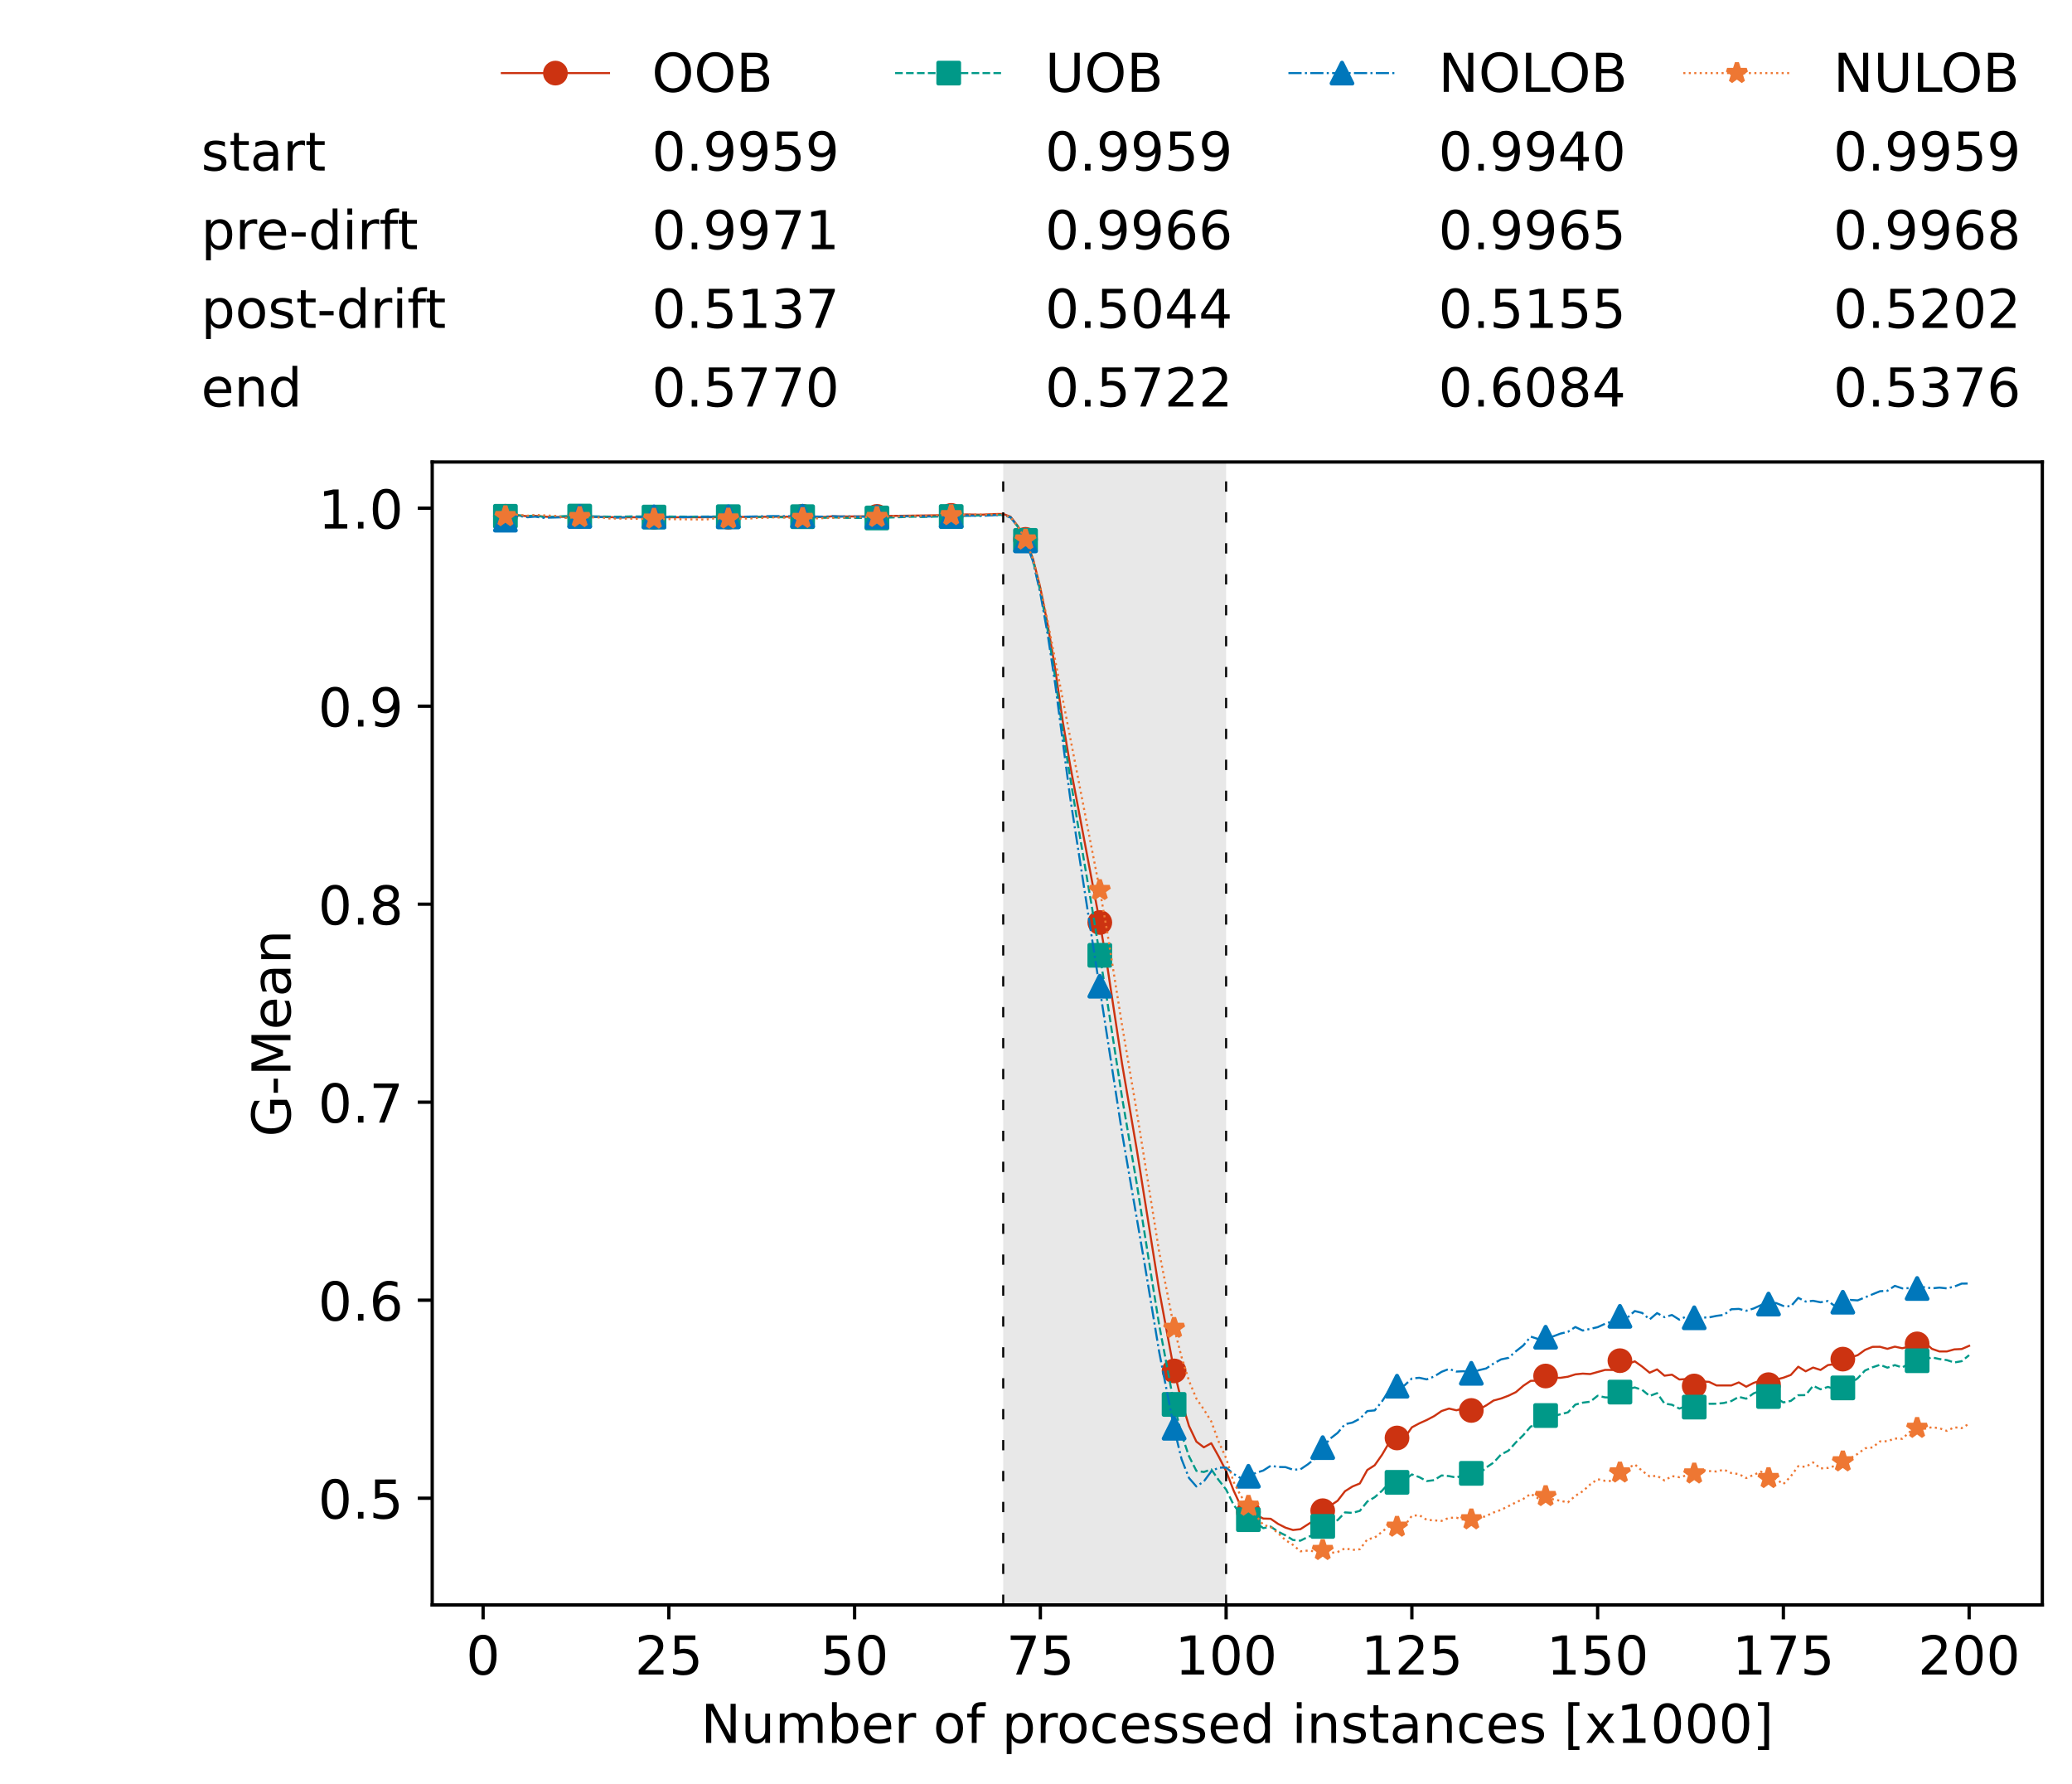 <?xml version="1.0" encoding="utf-8" standalone="no"?>
<!DOCTYPE svg PUBLIC "-//W3C//DTD SVG 1.1//EN"
  "http://www.w3.org/Graphics/SVG/1.1/DTD/svg11.dtd">
<!-- Created with matplotlib (https://matplotlib.org/) -->
<svg height="432.615pt" version="1.1" viewBox="0 0 502.65 432.615" width="502.65pt" xmlns="http://www.w3.org/2000/svg" xmlns:xlink="http://www.w3.org/1999/xlink">
 <defs>
  <style type="text/css">*{stroke-linecap:butt;stroke-linejoin:round;}</style>
 </defs>
 <g id="figure_1">
  <g id="patch_1">
   <path d="M 0 432.615 
L 502.65 432.615 
L 502.65 0 
L 0 0 
z
" style="fill:#ffffff;"/>
  </g>
  <g id="axes_1">
   <g id="patch_2">
    <path d="M 104.85 389.252 
L 495.45 389.252 
L 495.45 112.052 
L 104.85 112.052 
z
" style="fill:#ffffff;"/>
   </g>
   <g id="patch_3">
    <path clip-path="url(#p3f80abc2d4)" d="M 297.446 389.252 
L 297.446 112.052 
L 243.372 112.052 
L 243.372 389.252 
z
" style="fill:#d3d3d3;opacity:0.5;"/>
   </g>
   <g id="matplotlib.axis_1">
    <g id="xtick_1">
     <g id="line2d_1">
      <defs>
       <path d="M 0 0 
L 0 3.5 
" id="m6dd5457138" style="stroke:#000000;stroke-width:0.8;"/>
      </defs>
      <g>
       <use style="stroke:#000000;stroke-width:0.8;" x="117.197" xlink:href="#m6dd5457138" y="389.252"/>
      </g>
     </g>
     <g id="text_1">
      <!-- 0 -->
      <g transform="translate(113.061 406.13)scale(0.13 -0.13)">
       <defs>
        <path d="M 31.781 66.406 
Q 24.172 66.406 20.328 58.906 
Q 16.5 51.422 16.5 36.375 
Q 16.5 21.391 20.328 13.891 
Q 24.172 6.391 31.781 6.391 
Q 39.453 6.391 43.281 13.891 
Q 47.125 21.391 47.125 36.375 
Q 47.125 51.422 43.281 58.906 
Q 39.453 66.406 31.781 66.406 
z
M 31.781 74.219 
Q 44.047 74.219 50.516 64.516 
Q 56.984 54.828 56.984 36.375 
Q 56.984 17.969 50.516 8.266 
Q 44.047 -1.422 31.781 -1.422 
Q 19.531 -1.422 13.062 8.266 
Q 6.594 17.969 6.594 36.375 
Q 6.594 54.828 13.062 64.516 
Q 19.531 74.219 31.781 74.219 
z
" id="DejaVuSans-48"/>
       </defs>
       <use xlink:href="#DejaVuSans-48"/>
      </g>
     </g>
    </g>
    <g id="xtick_2">
     <g id="line2d_2">
      <g>
       <use style="stroke:#000000;stroke-width:0.8;" x="162.259" xlink:href="#m6dd5457138" y="389.252"/>
      </g>
     </g>
     <g id="text_2">
      <!-- 25 -->
      <g transform="translate(153.988 406.13)scale(0.13 -0.13)">
       <defs>
        <path d="M 19.188 8.297 
L 53.609 8.297 
L 53.609 0 
L 7.328 0 
L 7.328 8.297 
Q 12.938 14.109 22.625 23.891 
Q 32.328 33.688 34.812 36.531 
Q 39.547 41.844 41.422 45.531 
Q 43.312 49.219 43.312 52.781 
Q 43.312 58.594 39.234 62.25 
Q 35.156 65.922 28.609 65.922 
Q 23.969 65.922 18.812 64.312 
Q 13.672 62.703 7.812 59.422 
L 7.812 69.391 
Q 13.766 71.781 18.938 73 
Q 24.125 74.219 28.422 74.219 
Q 39.75 74.219 46.484 68.547 
Q 53.219 62.891 53.219 53.422 
Q 53.219 48.922 51.531 44.891 
Q 49.859 40.875 45.406 35.406 
Q 44.188 33.984 37.641 27.219 
Q 31.109 20.453 19.188 8.297 
z
" id="DejaVuSans-50"/>
        <path d="M 10.797 72.906 
L 49.516 72.906 
L 49.516 64.594 
L 19.828 64.594 
L 19.828 46.734 
Q 21.969 47.469 24.109 47.828 
Q 26.266 48.188 28.422 48.188 
Q 40.625 48.188 47.75 41.5 
Q 54.891 34.812 54.891 23.391 
Q 54.891 11.625 47.562 5.094 
Q 40.234 -1.422 26.906 -1.422 
Q 22.312 -1.422 17.547 -0.641 
Q 12.797 0.141 7.719 1.703 
L 7.719 11.625 
Q 12.109 9.234 16.797 8.062 
Q 21.484 6.891 26.703 6.891 
Q 35.156 6.891 40.078 11.328 
Q 45.016 15.766 45.016 23.391 
Q 45.016 31 40.078 35.438 
Q 35.156 39.891 26.703 39.891 
Q 22.75 39.891 18.812 39.016 
Q 14.891 38.141 10.797 36.281 
z
" id="DejaVuSans-53"/>
       </defs>
       <use xlink:href="#DejaVuSans-50"/>
       <use x="63.623" xlink:href="#DejaVuSans-53"/>
      </g>
     </g>
    </g>
    <g id="xtick_3">
     <g id="line2d_3">
      <g>
       <use style="stroke:#000000;stroke-width:0.8;" x="207.322" xlink:href="#m6dd5457138" y="389.252"/>
      </g>
     </g>
     <g id="text_3">
      <!-- 50 -->
      <g transform="translate(199.05 406.13)scale(0.13 -0.13)">
       <use xlink:href="#DejaVuSans-53"/>
       <use x="63.623" xlink:href="#DejaVuSans-48"/>
      </g>
     </g>
    </g>
    <g id="xtick_4">
     <g id="line2d_4">
      <g>
       <use style="stroke:#000000;stroke-width:0.8;" x="252.384" xlink:href="#m6dd5457138" y="389.252"/>
      </g>
     </g>
     <g id="text_4">
      <!-- 75 -->
      <g transform="translate(244.113 406.13)scale(0.13 -0.13)">
       <defs>
        <path d="M 8.203 72.906 
L 55.078 72.906 
L 55.078 68.703 
L 28.609 0 
L 18.312 0 
L 43.219 64.594 
L 8.203 64.594 
z
" id="DejaVuSans-55"/>
       </defs>
       <use xlink:href="#DejaVuSans-55"/>
       <use x="63.623" xlink:href="#DejaVuSans-53"/>
      </g>
     </g>
    </g>
    <g id="xtick_5">
     <g id="line2d_5">
      <g>
       <use style="stroke:#000000;stroke-width:0.8;" x="297.446" xlink:href="#m6dd5457138" y="389.252"/>
      </g>
     </g>
     <g id="text_5">
      <!-- 100 -->
      <g transform="translate(285.039 406.13)scale(0.13 -0.13)">
       <defs>
        <path d="M 12.406 8.297 
L 28.516 8.297 
L 28.516 63.922 
L 10.984 60.406 
L 10.984 69.391 
L 28.422 72.906 
L 38.281 72.906 
L 38.281 8.297 
L 54.391 8.297 
L 54.391 0 
L 12.406 0 
z
" id="DejaVuSans-49"/>
       </defs>
       <use xlink:href="#DejaVuSans-49"/>
       <use x="63.623" xlink:href="#DejaVuSans-48"/>
       <use x="127.246" xlink:href="#DejaVuSans-48"/>
      </g>
     </g>
    </g>
    <g id="xtick_6">
     <g id="line2d_6">
      <g>
       <use style="stroke:#000000;stroke-width:0.8;" x="342.509" xlink:href="#m6dd5457138" y="389.252"/>
      </g>
     </g>
     <g id="text_6">
      <!-- 125 -->
      <g transform="translate(330.102 406.13)scale(0.13 -0.13)">
       <use xlink:href="#DejaVuSans-49"/>
       <use x="63.623" xlink:href="#DejaVuSans-50"/>
       <use x="127.246" xlink:href="#DejaVuSans-53"/>
      </g>
     </g>
    </g>
    <g id="xtick_7">
     <g id="line2d_7">
      <g>
       <use style="stroke:#000000;stroke-width:0.8;" x="387.571" xlink:href="#m6dd5457138" y="389.252"/>
      </g>
     </g>
     <g id="text_7">
      <!-- 150 -->
      <g transform="translate(375.164 406.13)scale(0.13 -0.13)">
       <use xlink:href="#DejaVuSans-49"/>
       <use x="63.623" xlink:href="#DejaVuSans-53"/>
       <use x="127.246" xlink:href="#DejaVuSans-48"/>
      </g>
     </g>
    </g>
    <g id="xtick_8">
     <g id="line2d_8">
      <g>
       <use style="stroke:#000000;stroke-width:0.8;" x="432.633" xlink:href="#m6dd5457138" y="389.252"/>
      </g>
     </g>
     <g id="text_8">
      <!-- 175 -->
      <g transform="translate(420.226 406.13)scale(0.13 -0.13)">
       <use xlink:href="#DejaVuSans-49"/>
       <use x="63.623" xlink:href="#DejaVuSans-55"/>
       <use x="127.246" xlink:href="#DejaVuSans-53"/>
      </g>
     </g>
    </g>
    <g id="xtick_9">
     <g id="line2d_9">
      <g>
       <use style="stroke:#000000;stroke-width:0.8;" x="477.695" xlink:href="#m6dd5457138" y="389.252"/>
      </g>
     </g>
     <g id="text_9">
      <!-- 200 -->
      <g transform="translate(465.289 406.13)scale(0.13 -0.13)">
       <use xlink:href="#DejaVuSans-50"/>
       <use x="63.623" xlink:href="#DejaVuSans-48"/>
       <use x="127.246" xlink:href="#DejaVuSans-48"/>
      </g>
     </g>
    </g>
    <g id="text_10">
     <!-- Number of processed instances [x1000] -->
     <g transform="translate(170.025 422.711)scale(0.13 -0.13)">
      <defs>
       <path d="M 9.812 72.906 
L 23.094 72.906 
L 55.422 11.922 
L 55.422 72.906 
L 64.984 72.906 
L 64.984 0 
L 51.703 0 
L 19.391 60.984 
L 19.391 0 
L 9.812 0 
z
" id="DejaVuSans-78"/>
       <path d="M 8.5 21.578 
L 8.5 54.688 
L 17.484 54.688 
L 17.484 21.922 
Q 17.484 14.156 20.5 10.266 
Q 23.531 6.391 29.594 6.391 
Q 36.859 6.391 41.078 11.031 
Q 45.312 15.672 45.312 23.688 
L 45.312 54.688 
L 54.297 54.688 
L 54.297 0 
L 45.312 0 
L 45.312 8.406 
Q 42.047 3.422 37.719 1 
Q 33.406 -1.422 27.688 -1.422 
Q 18.266 -1.422 13.375 4.438 
Q 8.5 10.297 8.5 21.578 
z
M 31.109 56 
z
" id="DejaVuSans-117"/>
       <path d="M 52 44.188 
Q 55.375 50.25 60.062 53.125 
Q 64.75 56 71.094 56 
Q 79.641 56 84.281 50.016 
Q 88.922 44.047 88.922 33.016 
L 88.922 0 
L 79.891 0 
L 79.891 32.719 
Q 79.891 40.578 77.094 44.375 
Q 74.312 48.188 68.609 48.188 
Q 61.625 48.188 57.562 43.547 
Q 53.516 38.922 53.516 30.906 
L 53.516 0 
L 44.484 0 
L 44.484 32.719 
Q 44.484 40.625 41.703 44.406 
Q 38.922 48.188 33.109 48.188 
Q 26.219 48.188 22.156 43.531 
Q 18.109 38.875 18.109 30.906 
L 18.109 0 
L 9.078 0 
L 9.078 54.688 
L 18.109 54.688 
L 18.109 46.188 
Q 21.188 51.219 25.484 53.609 
Q 29.781 56 35.688 56 
Q 41.656 56 45.828 52.969 
Q 50 49.953 52 44.188 
z
" id="DejaVuSans-109"/>
       <path d="M 48.688 27.297 
Q 48.688 37.203 44.609 42.844 
Q 40.531 48.484 33.406 48.484 
Q 26.266 48.484 22.188 42.844 
Q 18.109 37.203 18.109 27.297 
Q 18.109 17.391 22.188 11.75 
Q 26.266 6.109 33.406 6.109 
Q 40.531 6.109 44.609 11.75 
Q 48.688 17.391 48.688 27.297 
z
M 18.109 46.391 
Q 20.953 51.266 25.266 53.625 
Q 29.594 56 35.594 56 
Q 45.562 56 51.781 48.094 
Q 58.016 40.188 58.016 27.297 
Q 58.016 14.406 51.781 6.484 
Q 45.562 -1.422 35.594 -1.422 
Q 29.594 -1.422 25.266 0.953 
Q 20.953 3.328 18.109 8.203 
L 18.109 0 
L 9.078 0 
L 9.078 75.984 
L 18.109 75.984 
z
" id="DejaVuSans-98"/>
       <path d="M 56.203 29.594 
L 56.203 25.203 
L 14.891 25.203 
Q 15.484 15.922 20.484 11.062 
Q 25.484 6.203 34.422 6.203 
Q 39.594 6.203 44.453 7.469 
Q 49.312 8.734 54.109 11.281 
L 54.109 2.781 
Q 49.266 0.734 44.188 -0.344 
Q 39.109 -1.422 33.891 -1.422 
Q 20.797 -1.422 13.156 6.188 
Q 5.516 13.812 5.516 26.812 
Q 5.516 40.234 12.766 48.109 
Q 20.016 56 32.328 56 
Q 43.359 56 49.781 48.891 
Q 56.203 41.797 56.203 29.594 
z
M 47.219 32.234 
Q 47.125 39.594 43.094 43.984 
Q 39.062 48.391 32.422 48.391 
Q 24.906 48.391 20.391 44.141 
Q 15.875 39.891 15.188 32.172 
z
" id="DejaVuSans-101"/>
       <path d="M 41.109 46.297 
Q 39.594 47.172 37.812 47.578 
Q 36.031 48 33.891 48 
Q 26.266 48 22.188 43.047 
Q 18.109 38.094 18.109 28.812 
L 18.109 0 
L 9.078 0 
L 9.078 54.688 
L 18.109 54.688 
L 18.109 46.188 
Q 20.953 51.172 25.484 53.578 
Q 30.031 56 36.531 56 
Q 37.453 56 38.578 55.875 
Q 39.703 55.766 41.062 55.516 
z
" id="DejaVuSans-114"/>
       <path id="DejaVuSans-32"/>
       <path d="M 30.609 48.391 
Q 23.391 48.391 19.188 42.75 
Q 14.984 37.109 14.984 27.297 
Q 14.984 17.484 19.156 11.844 
Q 23.344 6.203 30.609 6.203 
Q 37.797 6.203 41.984 11.859 
Q 46.188 17.531 46.188 27.297 
Q 46.188 37.016 41.984 42.703 
Q 37.797 48.391 30.609 48.391 
z
M 30.609 56 
Q 42.328 56 49.016 48.375 
Q 55.719 40.766 55.719 27.297 
Q 55.719 13.875 49.016 6.219 
Q 42.328 -1.422 30.609 -1.422 
Q 18.844 -1.422 12.172 6.219 
Q 5.516 13.875 5.516 27.297 
Q 5.516 40.766 12.172 48.375 
Q 18.844 56 30.609 56 
z
" id="DejaVuSans-111"/>
       <path d="M 37.109 75.984 
L 37.109 68.5 
L 28.516 68.5 
Q 23.688 68.5 21.797 66.547 
Q 19.922 64.594 19.922 59.516 
L 19.922 54.688 
L 34.719 54.688 
L 34.719 47.703 
L 19.922 47.703 
L 19.922 0 
L 10.891 0 
L 10.891 47.703 
L 2.297 47.703 
L 2.297 54.688 
L 10.891 54.688 
L 10.891 58.5 
Q 10.891 67.625 15.141 71.797 
Q 19.391 75.984 28.609 75.984 
z
" id="DejaVuSans-102"/>
       <path d="M 18.109 8.203 
L 18.109 -20.797 
L 9.078 -20.797 
L 9.078 54.688 
L 18.109 54.688 
L 18.109 46.391 
Q 20.953 51.266 25.266 53.625 
Q 29.594 56 35.594 56 
Q 45.562 56 51.781 48.094 
Q 58.016 40.188 58.016 27.297 
Q 58.016 14.406 51.781 6.484 
Q 45.562 -1.422 35.594 -1.422 
Q 29.594 -1.422 25.266 0.953 
Q 20.953 3.328 18.109 8.203 
z
M 48.688 27.297 
Q 48.688 37.203 44.609 42.844 
Q 40.531 48.484 33.406 48.484 
Q 26.266 48.484 22.188 42.844 
Q 18.109 37.203 18.109 27.297 
Q 18.109 17.391 22.188 11.75 
Q 26.266 6.109 33.406 6.109 
Q 40.531 6.109 44.609 11.75 
Q 48.688 17.391 48.688 27.297 
z
" id="DejaVuSans-112"/>
       <path d="M 48.781 52.594 
L 48.781 44.188 
Q 44.969 46.297 41.141 47.344 
Q 37.312 48.391 33.406 48.391 
Q 24.656 48.391 19.812 42.844 
Q 14.984 37.312 14.984 27.297 
Q 14.984 17.281 19.812 11.734 
Q 24.656 6.203 33.406 6.203 
Q 37.312 6.203 41.141 7.25 
Q 44.969 8.297 48.781 10.406 
L 48.781 2.094 
Q 45.016 0.344 40.984 -0.531 
Q 36.969 -1.422 32.422 -1.422 
Q 20.062 -1.422 12.781 6.344 
Q 5.516 14.109 5.516 27.297 
Q 5.516 40.672 12.859 48.328 
Q 20.219 56 33.016 56 
Q 37.156 56 41.109 55.141 
Q 45.062 54.297 48.781 52.594 
z
" id="DejaVuSans-99"/>
       <path d="M 44.281 53.078 
L 44.281 44.578 
Q 40.484 46.531 36.375 47.5 
Q 32.281 48.484 27.875 48.484 
Q 21.188 48.484 17.844 46.438 
Q 14.5 44.391 14.5 40.281 
Q 14.5 37.156 16.891 35.375 
Q 19.281 33.594 26.516 31.984 
L 29.594 31.297 
Q 39.156 29.25 43.188 25.516 
Q 47.219 21.781 47.219 15.094 
Q 47.219 7.469 41.188 3.016 
Q 35.156 -1.422 24.609 -1.422 
Q 20.219 -1.422 15.453 -0.562 
Q 10.688 0.297 5.422 2 
L 5.422 11.281 
Q 10.406 8.688 15.234 7.391 
Q 20.062 6.109 24.812 6.109 
Q 31.156 6.109 34.562 8.281 
Q 37.984 10.453 37.984 14.406 
Q 37.984 18.062 35.516 20.016 
Q 33.062 21.969 24.703 23.781 
L 21.578 24.516 
Q 13.234 26.266 9.516 29.906 
Q 5.812 33.547 5.812 39.891 
Q 5.812 47.609 11.281 51.797 
Q 16.75 56 26.812 56 
Q 31.781 56 36.172 55.266 
Q 40.578 54.547 44.281 53.078 
z
" id="DejaVuSans-115"/>
       <path d="M 45.406 46.391 
L 45.406 75.984 
L 54.391 75.984 
L 54.391 0 
L 45.406 0 
L 45.406 8.203 
Q 42.578 3.328 38.25 0.953 
Q 33.938 -1.422 27.875 -1.422 
Q 17.969 -1.422 11.734 6.484 
Q 5.516 14.406 5.516 27.297 
Q 5.516 40.188 11.734 48.094 
Q 17.969 56 27.875 56 
Q 33.938 56 38.25 53.625 
Q 42.578 51.266 45.406 46.391 
z
M 14.797 27.297 
Q 14.797 17.391 18.875 11.75 
Q 22.953 6.109 30.078 6.109 
Q 37.203 6.109 41.297 11.75 
Q 45.406 17.391 45.406 27.297 
Q 45.406 37.203 41.297 42.844 
Q 37.203 48.484 30.078 48.484 
Q 22.953 48.484 18.875 42.844 
Q 14.797 37.203 14.797 27.297 
z
" id="DejaVuSans-100"/>
       <path d="M 9.422 54.688 
L 18.406 54.688 
L 18.406 0 
L 9.422 0 
z
M 9.422 75.984 
L 18.406 75.984 
L 18.406 64.594 
L 9.422 64.594 
z
" id="DejaVuSans-105"/>
       <path d="M 54.891 33.016 
L 54.891 0 
L 45.906 0 
L 45.906 32.719 
Q 45.906 40.484 42.875 44.328 
Q 39.844 48.188 33.797 48.188 
Q 26.516 48.188 22.312 43.547 
Q 18.109 38.922 18.109 30.906 
L 18.109 0 
L 9.078 0 
L 9.078 54.688 
L 18.109 54.688 
L 18.109 46.188 
Q 21.344 51.125 25.703 53.562 
Q 30.078 56 35.797 56 
Q 45.219 56 50.047 50.172 
Q 54.891 44.344 54.891 33.016 
z
" id="DejaVuSans-110"/>
       <path d="M 18.312 70.219 
L 18.312 54.688 
L 36.812 54.688 
L 36.812 47.703 
L 18.312 47.703 
L 18.312 18.016 
Q 18.312 11.328 20.141 9.422 
Q 21.969 7.516 27.594 7.516 
L 36.812 7.516 
L 36.812 0 
L 27.594 0 
Q 17.188 0 13.234 3.875 
Q 9.281 7.766 9.281 18.016 
L 9.281 47.703 
L 2.688 47.703 
L 2.688 54.688 
L 9.281 54.688 
L 9.281 70.219 
z
" id="DejaVuSans-116"/>
       <path d="M 34.281 27.484 
Q 23.391 27.484 19.188 25 
Q 14.984 22.516 14.984 16.5 
Q 14.984 11.719 18.141 8.906 
Q 21.297 6.109 26.703 6.109 
Q 34.188 6.109 38.703 11.406 
Q 43.219 16.703 43.219 25.484 
L 43.219 27.484 
z
M 52.203 31.203 
L 52.203 0 
L 43.219 0 
L 43.219 8.297 
Q 40.141 3.328 35.547 0.953 
Q 30.953 -1.422 24.312 -1.422 
Q 15.922 -1.422 10.953 3.297 
Q 6 8.016 6 15.922 
Q 6 25.141 12.172 29.828 
Q 18.359 34.516 30.609 34.516 
L 43.219 34.516 
L 43.219 35.406 
Q 43.219 41.609 39.141 45 
Q 35.062 48.391 27.688 48.391 
Q 23 48.391 18.547 47.266 
Q 14.109 46.141 10.016 43.891 
L 10.016 52.203 
Q 14.938 54.109 19.578 55.047 
Q 24.219 56 28.609 56 
Q 40.484 56 46.344 49.844 
Q 52.203 43.703 52.203 31.203 
z
" id="DejaVuSans-97"/>
       <path d="M 8.594 75.984 
L 29.297 75.984 
L 29.297 69 
L 17.578 69 
L 17.578 -6.203 
L 29.297 -6.203 
L 29.297 -13.188 
L 8.594 -13.188 
z
" id="DejaVuSans-91"/>
       <path d="M 54.891 54.688 
L 35.109 28.078 
L 55.906 0 
L 45.312 0 
L 29.391 21.484 
L 13.484 0 
L 2.875 0 
L 24.125 28.609 
L 4.688 54.688 
L 15.281 54.688 
L 29.781 35.203 
L 44.281 54.688 
z
" id="DejaVuSans-120"/>
       <path d="M 30.422 75.984 
L 30.422 -13.188 
L 9.719 -13.188 
L 9.719 -6.203 
L 21.391 -6.203 
L 21.391 69 
L 9.719 69 
L 9.719 75.984 
z
" id="DejaVuSans-93"/>
      </defs>
      <use xlink:href="#DejaVuSans-78"/>
      <use x="74.805" xlink:href="#DejaVuSans-117"/>
      <use x="138.184" xlink:href="#DejaVuSans-109"/>
      <use x="235.596" xlink:href="#DejaVuSans-98"/>
      <use x="299.072" xlink:href="#DejaVuSans-101"/>
      <use x="360.596" xlink:href="#DejaVuSans-114"/>
      <use x="401.709" xlink:href="#DejaVuSans-32"/>
      <use x="433.496" xlink:href="#DejaVuSans-111"/>
      <use x="494.678" xlink:href="#DejaVuSans-102"/>
      <use x="529.883" xlink:href="#DejaVuSans-32"/>
      <use x="561.67" xlink:href="#DejaVuSans-112"/>
      <use x="625.146" xlink:href="#DejaVuSans-114"/>
      <use x="664.01" xlink:href="#DejaVuSans-111"/>
      <use x="725.191" xlink:href="#DejaVuSans-99"/>
      <use x="780.172" xlink:href="#DejaVuSans-101"/>
      <use x="841.695" xlink:href="#DejaVuSans-115"/>
      <use x="893.795" xlink:href="#DejaVuSans-115"/>
      <use x="945.895" xlink:href="#DejaVuSans-101"/>
      <use x="1007.418" xlink:href="#DejaVuSans-100"/>
      <use x="1070.895" xlink:href="#DejaVuSans-32"/>
      <use x="1102.682" xlink:href="#DejaVuSans-105"/>
      <use x="1130.465" xlink:href="#DejaVuSans-110"/>
      <use x="1193.844" xlink:href="#DejaVuSans-115"/>
      <use x="1245.943" xlink:href="#DejaVuSans-116"/>
      <use x="1285.152" xlink:href="#DejaVuSans-97"/>
      <use x="1346.432" xlink:href="#DejaVuSans-110"/>
      <use x="1409.811" xlink:href="#DejaVuSans-99"/>
      <use x="1464.791" xlink:href="#DejaVuSans-101"/>
      <use x="1526.314" xlink:href="#DejaVuSans-115"/>
      <use x="1578.414" xlink:href="#DejaVuSans-32"/>
      <use x="1610.201" xlink:href="#DejaVuSans-91"/>
      <use x="1649.215" xlink:href="#DejaVuSans-120"/>
      <use x="1708.395" xlink:href="#DejaVuSans-49"/>
      <use x="1772.018" xlink:href="#DejaVuSans-48"/>
      <use x="1835.641" xlink:href="#DejaVuSans-48"/>
      <use x="1899.264" xlink:href="#DejaVuSans-48"/>
      <use x="1962.887" xlink:href="#DejaVuSans-93"/>
     </g>
    </g>
   </g>
   <g id="matplotlib.axis_2">
    <g id="ytick_1">
     <g id="line2d_10">
      <defs>
       <path d="M 0 0 
L -3.5 0 
" id="mf0edb024f8" style="stroke:#000000;stroke-width:0.8;"/>
      </defs>
      <g>
       <use style="stroke:#000000;stroke-width:0.8;" x="104.85" xlink:href="#mf0edb024f8" y="363.365"/>
      </g>
     </g>
     <g id="text_11">
      <!-- 0.5 -->
      <g transform="translate(77.176 368.304)scale(0.13 -0.13)">
       <defs>
        <path d="M 10.688 12.406 
L 21 12.406 
L 21 0 
L 10.688 0 
z
" id="DejaVuSans-46"/>
       </defs>
       <use xlink:href="#DejaVuSans-48"/>
       <use x="63.623" xlink:href="#DejaVuSans-46"/>
       <use x="95.41" xlink:href="#DejaVuSans-53"/>
      </g>
     </g>
    </g>
    <g id="ytick_2">
     <g id="line2d_11">
      <g>
       <use style="stroke:#000000;stroke-width:0.8;" x="104.85" xlink:href="#mf0edb024f8" y="315.343"/>
      </g>
     </g>
     <g id="text_12">
      <!-- 0.6 -->
      <g transform="translate(77.176 320.282)scale(0.13 -0.13)">
       <defs>
        <path d="M 33.016 40.375 
Q 26.375 40.375 22.484 35.828 
Q 18.609 31.297 18.609 23.391 
Q 18.609 15.531 22.484 10.953 
Q 26.375 6.391 33.016 6.391 
Q 39.656 6.391 43.531 10.953 
Q 47.406 15.531 47.406 23.391 
Q 47.406 31.297 43.531 35.828 
Q 39.656 40.375 33.016 40.375 
z
M 52.594 71.297 
L 52.594 62.312 
Q 48.875 64.062 45.094 64.984 
Q 41.312 65.922 37.594 65.922 
Q 27.828 65.922 22.672 59.328 
Q 17.531 52.734 16.797 39.406 
Q 19.672 43.656 24.016 45.922 
Q 28.375 48.188 33.594 48.188 
Q 44.578 48.188 50.953 41.516 
Q 57.328 34.859 57.328 23.391 
Q 57.328 12.156 50.688 5.359 
Q 44.047 -1.422 33.016 -1.422 
Q 20.359 -1.422 13.672 8.266 
Q 6.984 17.969 6.984 36.375 
Q 6.984 53.656 15.188 63.938 
Q 23.391 74.219 37.203 74.219 
Q 40.922 74.219 44.703 73.484 
Q 48.484 72.75 52.594 71.297 
z
" id="DejaVuSans-54"/>
       </defs>
       <use xlink:href="#DejaVuSans-48"/>
       <use x="63.623" xlink:href="#DejaVuSans-46"/>
       <use x="95.41" xlink:href="#DejaVuSans-54"/>
      </g>
     </g>
    </g>
    <g id="ytick_3">
     <g id="line2d_12">
      <g>
       <use style="stroke:#000000;stroke-width:0.8;" x="104.85" xlink:href="#mf0edb024f8" y="267.32"/>
      </g>
     </g>
     <g id="text_13">
      <!-- 0.7 -->
      <g transform="translate(77.176 272.259)scale(0.13 -0.13)">
       <use xlink:href="#DejaVuSans-48"/>
       <use x="63.623" xlink:href="#DejaVuSans-46"/>
       <use x="95.41" xlink:href="#DejaVuSans-55"/>
      </g>
     </g>
    </g>
    <g id="ytick_4">
     <g id="line2d_13">
      <g>
       <use style="stroke:#000000;stroke-width:0.8;" x="104.85" xlink:href="#mf0edb024f8" y="219.298"/>
      </g>
     </g>
     <g id="text_14">
      <!-- 0.8 -->
      <g transform="translate(77.176 224.237)scale(0.13 -0.13)">
       <defs>
        <path d="M 31.781 34.625 
Q 24.75 34.625 20.719 30.859 
Q 16.703 27.094 16.703 20.516 
Q 16.703 13.922 20.719 10.156 
Q 24.75 6.391 31.781 6.391 
Q 38.812 6.391 42.859 10.172 
Q 46.922 13.969 46.922 20.516 
Q 46.922 27.094 42.891 30.859 
Q 38.875 34.625 31.781 34.625 
z
M 21.922 38.812 
Q 15.578 40.375 12.031 44.719 
Q 8.5 49.078 8.5 55.328 
Q 8.5 64.062 14.719 69.141 
Q 20.953 74.219 31.781 74.219 
Q 42.672 74.219 48.875 69.141 
Q 55.078 64.062 55.078 55.328 
Q 55.078 49.078 51.531 44.719 
Q 48 40.375 41.703 38.812 
Q 48.828 37.156 52.797 32.312 
Q 56.781 27.484 56.781 20.516 
Q 56.781 9.906 50.312 4.234 
Q 43.844 -1.422 31.781 -1.422 
Q 19.734 -1.422 13.25 4.234 
Q 6.781 9.906 6.781 20.516 
Q 6.781 27.484 10.781 32.312 
Q 14.797 37.156 21.922 38.812 
z
M 18.312 54.391 
Q 18.312 48.734 21.844 45.562 
Q 25.391 42.391 31.781 42.391 
Q 38.141 42.391 41.719 45.562 
Q 45.312 48.734 45.312 54.391 
Q 45.312 60.062 41.719 63.234 
Q 38.141 66.406 31.781 66.406 
Q 25.391 66.406 21.844 63.234 
Q 18.312 60.062 18.312 54.391 
z
" id="DejaVuSans-56"/>
       </defs>
       <use xlink:href="#DejaVuSans-48"/>
       <use x="63.623" xlink:href="#DejaVuSans-46"/>
       <use x="95.41" xlink:href="#DejaVuSans-56"/>
      </g>
     </g>
    </g>
    <g id="ytick_5">
     <g id="line2d_14">
      <g>
       <use style="stroke:#000000;stroke-width:0.8;" x="104.85" xlink:href="#mf0edb024f8" y="171.276"/>
      </g>
     </g>
     <g id="text_15">
      <!-- 0.9 -->
      <g transform="translate(77.176 176.215)scale(0.13 -0.13)">
       <defs>
        <path d="M 10.984 1.516 
L 10.984 10.5 
Q 14.703 8.734 18.5 7.812 
Q 22.312 6.891 25.984 6.891 
Q 35.75 6.891 40.891 13.453 
Q 46.047 20.016 46.781 33.406 
Q 43.953 29.203 39.594 26.953 
Q 35.25 24.703 29.984 24.703 
Q 19.047 24.703 12.672 31.312 
Q 6.297 37.938 6.297 49.422 
Q 6.297 60.641 12.938 67.422 
Q 19.578 74.219 30.609 74.219 
Q 43.266 74.219 49.922 64.516 
Q 56.594 54.828 56.594 36.375 
Q 56.594 19.141 48.406 8.859 
Q 40.234 -1.422 26.422 -1.422 
Q 22.703 -1.422 18.891 -0.688 
Q 15.094 0.047 10.984 1.516 
z
M 30.609 32.422 
Q 37.25 32.422 41.125 36.953 
Q 45.016 41.5 45.016 49.422 
Q 45.016 57.281 41.125 61.844 
Q 37.25 66.406 30.609 66.406 
Q 23.969 66.406 20.094 61.844 
Q 16.219 57.281 16.219 49.422 
Q 16.219 41.5 20.094 36.953 
Q 23.969 32.422 30.609 32.422 
z
" id="DejaVuSans-57"/>
       </defs>
       <use xlink:href="#DejaVuSans-48"/>
       <use x="63.623" xlink:href="#DejaVuSans-46"/>
       <use x="95.41" xlink:href="#DejaVuSans-57"/>
      </g>
     </g>
    </g>
    <g id="ytick_6">
     <g id="line2d_15">
      <g>
       <use style="stroke:#000000;stroke-width:0.8;" x="104.85" xlink:href="#mf0edb024f8" y="123.253"/>
      </g>
     </g>
     <g id="text_16">
      <!-- 1.0 -->
      <g transform="translate(77.176 128.192)scale(0.13 -0.13)">
       <use xlink:href="#DejaVuSans-49"/>
       <use x="63.623" xlink:href="#DejaVuSans-46"/>
       <use x="95.41" xlink:href="#DejaVuSans-48"/>
      </g>
     </g>
    </g>
    <g id="text_17">
     <!-- G-Mean -->
     <g transform="translate(70.472 275.744)rotate(-90)scale(0.13 -0.13)">
      <defs>
       <path d="M 59.516 10.406 
L 59.516 29.984 
L 43.406 29.984 
L 43.406 38.094 
L 69.281 38.094 
L 69.281 6.781 
Q 63.578 2.734 56.688 0.656 
Q 49.812 -1.422 42 -1.422 
Q 24.906 -1.422 15.25 8.562 
Q 5.609 18.562 5.609 36.375 
Q 5.609 54.25 15.25 64.234 
Q 24.906 74.219 42 74.219 
Q 49.125 74.219 55.547 72.453 
Q 61.969 70.703 67.391 67.281 
L 67.391 56.781 
Q 61.922 61.422 55.766 63.766 
Q 49.609 66.109 42.828 66.109 
Q 29.438 66.109 22.719 58.641 
Q 16.016 51.172 16.016 36.375 
Q 16.016 21.625 22.719 14.156 
Q 29.438 6.688 42.828 6.688 
Q 48.047 6.688 52.141 7.594 
Q 56.25 8.5 59.516 10.406 
z
" id="DejaVuSans-71"/>
       <path d="M 4.891 31.391 
L 31.203 31.391 
L 31.203 23.391 
L 4.891 23.391 
z
" id="DejaVuSans-45"/>
       <path d="M 9.812 72.906 
L 24.516 72.906 
L 43.109 23.297 
L 61.812 72.906 
L 76.516 72.906 
L 76.516 0 
L 66.891 0 
L 66.891 64.016 
L 48.094 14.016 
L 38.188 14.016 
L 19.391 64.016 
L 19.391 0 
L 9.812 0 
z
" id="DejaVuSans-77"/>
      </defs>
      <use xlink:href="#DejaVuSans-71"/>
      <use x="77.49" xlink:href="#DejaVuSans-45"/>
      <use x="113.574" xlink:href="#DejaVuSans-77"/>
      <use x="199.854" xlink:href="#DejaVuSans-101"/>
      <use x="261.377" xlink:href="#DejaVuSans-97"/>
      <use x="322.656" xlink:href="#DejaVuSans-110"/>
     </g>
    </g>
   </g>
   <g id="line2d_16"/>
   <g id="line2d_17"/>
   <g id="line2d_18"/>
   <g id="line2d_19"/>
   <g id="line2d_20"/>
   <g id="line2d_21">
    <path clip-path="url(#p3f80abc2d4)" d="M 122.605 125.213 
L 124.407 125.21 
L 126.21 125.04 
L 128.012 125.214 
L 129.815 125.106 
L 133.419 125.396 
L 142.432 125.289 
L 149.642 125.466 
L 155.049 125.448 
L 169.469 125.457 
L 187.494 125.32 
L 191.099 125.321 
L 194.704 125.225 
L 196.507 125.249 
L 198.309 125.391 
L 200.112 125.367 
L 201.914 125.221 
L 205.519 125.268 
L 232.557 124.911 
L 234.359 124.77 
L 237.964 124.842 
L 241.569 124.676 
L 243.372 124.652 
L 245.174 125.33 
L 246.976 127.678 
L 248.779 130.815 
L 250.581 135.478 
L 252.384 142.634 
L 254.186 151.662 
L 255.989 162.285 
L 257.791 174.822 
L 259.594 185.529 
L 266.804 223.738 
L 268.606 234.235 
L 272.211 258.034 
L 275.816 279.065 
L 281.224 313.049 
L 284.829 332.493 
L 286.631 339.851 
L 288.434 345.834 
L 290.236 349.645 
L 292.039 351.029 
L 293.841 350.032 
L 295.644 353.261 
L 297.446 356.777 
L 299.249 361.472 
L 301.051 365.369 
L 302.854 366.732 
L 304.656 367.401 
L 306.459 368.299 
L 308.261 368.361 
L 310.064 369.602 
L 311.866 370.516 
L 313.669 371.08 
L 315.471 370.879 
L 319.076 368.56 
L 320.879 366.395 
L 324.484 363.993 
L 326.286 361.669 
L 328.089 360.531 
L 329.891 359.79 
L 331.694 356.521 
L 333.496 355.368 
L 335.299 352.79 
L 337.101 349.707 
L 338.904 348.756 
L 340.706 348.755 
L 342.509 346.178 
L 344.311 345.212 
L 346.114 344.401 
L 347.916 343.455 
L 349.719 342.22 
L 351.521 341.627 
L 353.324 342.045 
L 355.126 341.559 
L 356.928 342.083 
L 358.731 341.859 
L 360.533 340.861 
L 362.336 339.671 
L 364.138 339.187 
L 365.941 338.507 
L 367.743 337.64 
L 369.546 336.096 
L 371.348 334.891 
L 373.151 334.851 
L 374.953 333.73 
L 376.756 334.17 
L 378.558 334.165 
L 380.361 333.9 
L 382.163 333.334 
L 383.966 333.149 
L 385.768 333.258 
L 389.373 332.254 
L 391.176 332.258 
L 392.978 330.013 
L 394.781 330.897 
L 396.583 330.169 
L 398.386 331.451 
L 400.188 332.93 
L 401.991 332.123 
L 403.793 333.654 
L 405.596 333.408 
L 407.398 334.572 
L 409.201 334.458 
L 411.003 336.15 
L 412.806 335.028 
L 414.608 335.15 
L 416.411 336.015 
L 420.016 336.014 
L 421.818 335.282 
L 423.621 336.322 
L 425.423 335.399 
L 427.226 334.81 
L 429.028 335.831 
L 430.831 334.602 
L 432.633 334.142 
L 434.436 333.473 
L 436.238 331.475 
L 438.041 332.588 
L 439.843 331.679 
L 441.646 332.262 
L 443.448 331.08 
L 445.251 330.839 
L 447.053 329.633 
L 448.856 329.244 
L 450.658 328.679 
L 452.461 327.386 
L 454.263 326.658 
L 456.066 326.641 
L 457.868 327.137 
L 459.671 326.61 
L 461.473 326.992 
L 463.276 326.584 
L 465.078 325.936 
L 466.881 325.582 
L 468.683 327.145 
L 470.485 327.772 
L 472.288 327.773 
L 474.09 327.274 
L 475.893 327.185 
L 477.695 326.412 
L 477.695 326.412 
" style="fill:none;stroke:#cc3311;stroke-linecap:square;stroke-width:0.5;"/>
    <defs>
     <path d="M 0 2.5 
C 0.663 2.5 1.299 2.237 1.768 1.768 
C 2.237 1.299 2.5 0.663 2.5 0 
C 2.5 -0.663 2.237 -1.299 1.768 -1.768 
C 1.299 -2.237 0.663 -2.5 0 -2.5 
C -0.663 -2.5 -1.299 -2.237 -1.768 -1.768 
C -2.237 -1.299 -2.5 -0.663 -2.5 0 
C -2.5 0.663 -2.237 1.299 -1.768 1.768 
C -1.299 2.237 -0.663 2.5 0 2.5 
z
" id="m9273b19f71" style="stroke:#cc3311;"/>
    </defs>
    <g clip-path="url(#p3f80abc2d4)">
     <use style="fill:#cc3311;stroke:#cc3311;" x="122.605" xlink:href="#m9273b19f71" y="125.213"/>
     <use style="fill:#cc3311;stroke:#cc3311;" x="140.629" xlink:href="#m9273b19f71" y="125.258"/>
     <use style="fill:#cc3311;stroke:#cc3311;" x="158.654" xlink:href="#m9273b19f71" y="125.457"/>
     <use style="fill:#cc3311;stroke:#cc3311;" x="176.679" xlink:href="#m9273b19f71" y="125.439"/>
     <use style="fill:#cc3311;stroke:#cc3311;" x="194.704" xlink:href="#m9273b19f71" y="125.225"/>
     <use style="fill:#cc3311;stroke:#cc3311;" x="212.729" xlink:href="#m9273b19f71" y="125.244"/>
     <use style="fill:#cc3311;stroke:#cc3311;" x="230.754" xlink:href="#m9273b19f71" y="125.007"/>
     <use style="fill:#cc3311;stroke:#cc3311;" x="248.779" xlink:href="#m9273b19f71" y="130.815"/>
     <use style="fill:#cc3311;stroke:#cc3311;" x="266.804" xlink:href="#m9273b19f71" y="223.738"/>
     <use style="fill:#cc3311;stroke:#cc3311;" x="284.829" xlink:href="#m9273b19f71" y="332.493"/>
     <use style="fill:#cc3311;stroke:#cc3311;" x="302.854" xlink:href="#m9273b19f71" y="366.732"/>
     <use style="fill:#cc3311;stroke:#cc3311;" x="320.879" xlink:href="#m9273b19f71" y="366.395"/>
     <use style="fill:#cc3311;stroke:#cc3311;" x="338.904" xlink:href="#m9273b19f71" y="348.756"/>
     <use style="fill:#cc3311;stroke:#cc3311;" x="356.928" xlink:href="#m9273b19f71" y="342.083"/>
     <use style="fill:#cc3311;stroke:#cc3311;" x="374.953" xlink:href="#m9273b19f71" y="333.73"/>
     <use style="fill:#cc3311;stroke:#cc3311;" x="392.978" xlink:href="#m9273b19f71" y="330.013"/>
     <use style="fill:#cc3311;stroke:#cc3311;" x="411.003" xlink:href="#m9273b19f71" y="336.15"/>
     <use style="fill:#cc3311;stroke:#cc3311;" x="429.028" xlink:href="#m9273b19f71" y="335.831"/>
     <use style="fill:#cc3311;stroke:#cc3311;" x="447.053" xlink:href="#m9273b19f71" y="329.633"/>
     <use style="fill:#cc3311;stroke:#cc3311;" x="465.078" xlink:href="#m9273b19f71" y="325.936"/>
    </g>
   </g>
   <g id="line2d_22"/>
   <g id="line2d_23"/>
   <g id="line2d_24"/>
   <g id="line2d_25"/>
   <g id="line2d_26">
    <path clip-path="url(#p3f80abc2d4)" d="M 122.605 125.213 
L 124.407 124.714 
L 126.21 125.03 
L 128.012 125.206 
L 129.815 125.001 
L 131.617 125.342 
L 133.419 125.386 
L 137.024 125.172 
L 140.629 125.165 
L 149.642 125.343 
L 153.247 125.246 
L 167.667 125.308 
L 173.074 125.263 
L 176.679 125.315 
L 191.099 125.461 
L 194.704 125.315 
L 200.112 125.579 
L 201.914 125.483 
L 205.519 125.601 
L 212.729 125.626 
L 221.742 125.317 
L 223.544 125.387 
L 243.372 124.867 
L 245.174 125.496 
L 246.976 127.844 
L 248.779 131.064 
L 250.581 135.868 
L 252.384 143.445 
L 254.186 153.011 
L 255.989 164.455 
L 257.791 177.248 
L 261.396 199.499 
L 265.001 220.667 
L 268.606 242.8 
L 272.211 266.227 
L 275.816 287.365 
L 279.421 310.264 
L 281.224 321.442 
L 284.829 340.619 
L 286.631 347.869 
L 288.434 353.173 
L 290.236 356.737 
L 292.039 357.01 
L 293.841 356.375 
L 295.644 358.965 
L 297.446 361.263 
L 299.249 364.946 
L 301.051 367.364 
L 302.854 368.571 
L 304.656 369.271 
L 306.459 370.627 
L 308.261 370.256 
L 310.064 371.481 
L 311.866 372.383 
L 313.669 373.5 
L 315.471 373.666 
L 317.274 372.768 
L 319.076 372.111 
L 320.879 370.207 
L 322.681 369.247 
L 324.484 368.697 
L 326.286 366.808 
L 328.089 366.926 
L 329.891 366.433 
L 331.694 364.176 
L 333.496 363.123 
L 335.299 361.53 
L 337.101 359.502 
L 338.904 359.514 
L 340.706 358.998 
L 342.509 357.597 
L 344.311 358.259 
L 346.114 359.218 
L 347.916 358.982 
L 349.719 357.844 
L 351.521 358.006 
L 353.324 358.367 
L 355.126 357.667 
L 356.928 357.336 
L 358.731 357.588 
L 360.533 355.927 
L 362.336 354.726 
L 364.138 352.758 
L 365.941 351.836 
L 367.743 349.825 
L 369.546 348.065 
L 371.348 345.975 
L 373.151 345.489 
L 374.953 343.315 
L 376.756 343.464 
L 380.361 342.555 
L 382.163 340.665 
L 383.966 340.194 
L 385.768 339.96 
L 387.571 338.519 
L 389.373 338.904 
L 391.176 338.976 
L 392.978 337.629 
L 394.781 336.946 
L 396.583 336.503 
L 398.386 337.095 
L 400.188 338.569 
L 401.991 337.891 
L 403.793 340.409 
L 405.596 340.699 
L 407.398 341.632 
L 409.201 340.981 
L 411.003 341.274 
L 412.806 340.696 
L 414.608 340.468 
L 416.411 340.457 
L 418.213 340.269 
L 420.016 339.802 
L 421.818 338.787 
L 423.621 339.232 
L 425.423 337.933 
L 427.226 337.266 
L 429.028 338.703 
L 430.831 339.048 
L 432.633 340.133 
L 434.436 339.773 
L 436.238 338.392 
L 438.041 338.362 
L 439.843 336.098 
L 441.646 336.954 
L 443.448 336.378 
L 445.251 336.931 
L 447.053 336.614 
L 448.856 335.582 
L 450.658 334.278 
L 452.461 332.382 
L 454.263 331.616 
L 456.066 331.011 
L 457.868 331.705 
L 459.671 331.086 
L 461.473 331.658 
L 463.276 330.622 
L 465.078 330.028 
L 466.881 329.719 
L 468.683 329.218 
L 470.485 329.61 
L 472.288 329.87 
L 474.09 330.45 
L 475.893 330.134 
L 477.695 328.679 
L 477.695 328.679 
" style="fill:none;stroke:#009988;stroke-dasharray:1.85,0.8;stroke-dashoffset:0;stroke-width:0.5;"/>
    <defs>
     <path d="M -2.5 2.5 
L 2.5 2.5 
L 2.5 -2.5 
L -2.5 -2.5 
z
" id="m99ef790b1b" style="stroke:#009988;stroke-linejoin:miter;"/>
    </defs>
    <g clip-path="url(#p3f80abc2d4)">
     <use style="fill:#009988;stroke:#009988;stroke-linejoin:miter;" x="122.605" xlink:href="#m99ef790b1b" y="125.213"/>
     <use style="fill:#009988;stroke:#009988;stroke-linejoin:miter;" x="140.629" xlink:href="#m99ef790b1b" y="125.165"/>
     <use style="fill:#009988;stroke:#009988;stroke-linejoin:miter;" x="158.654" xlink:href="#m99ef790b1b" y="125.403"/>
     <use style="fill:#009988;stroke:#009988;stroke-linejoin:miter;" x="176.679" xlink:href="#m99ef790b1b" y="125.315"/>
     <use style="fill:#009988;stroke:#009988;stroke-linejoin:miter;" x="194.704" xlink:href="#m99ef790b1b" y="125.315"/>
     <use style="fill:#009988;stroke:#009988;stroke-linejoin:miter;" x="212.729" xlink:href="#m99ef790b1b" y="125.626"/>
     <use style="fill:#009988;stroke:#009988;stroke-linejoin:miter;" x="230.754" xlink:href="#m99ef790b1b" y="125.27"/>
     <use style="fill:#009988;stroke:#009988;stroke-linejoin:miter;" x="248.779" xlink:href="#m99ef790b1b" y="131.064"/>
     <use style="fill:#009988;stroke:#009988;stroke-linejoin:miter;" x="266.804" xlink:href="#m99ef790b1b" y="231.685"/>
     <use style="fill:#009988;stroke:#009988;stroke-linejoin:miter;" x="284.829" xlink:href="#m99ef790b1b" y="340.619"/>
     <use style="fill:#009988;stroke:#009988;stroke-linejoin:miter;" x="302.854" xlink:href="#m99ef790b1b" y="368.571"/>
     <use style="fill:#009988;stroke:#009988;stroke-linejoin:miter;" x="320.879" xlink:href="#m99ef790b1b" y="370.207"/>
     <use style="fill:#009988;stroke:#009988;stroke-linejoin:miter;" x="338.904" xlink:href="#m99ef790b1b" y="359.514"/>
     <use style="fill:#009988;stroke:#009988;stroke-linejoin:miter;" x="356.928" xlink:href="#m99ef790b1b" y="357.336"/>
     <use style="fill:#009988;stroke:#009988;stroke-linejoin:miter;" x="374.953" xlink:href="#m99ef790b1b" y="343.315"/>
     <use style="fill:#009988;stroke:#009988;stroke-linejoin:miter;" x="392.978" xlink:href="#m99ef790b1b" y="337.629"/>
     <use style="fill:#009988;stroke:#009988;stroke-linejoin:miter;" x="411.003" xlink:href="#m99ef790b1b" y="341.274"/>
     <use style="fill:#009988;stroke:#009988;stroke-linejoin:miter;" x="429.028" xlink:href="#m99ef790b1b" y="338.703"/>
     <use style="fill:#009988;stroke:#009988;stroke-linejoin:miter;" x="447.053" xlink:href="#m99ef790b1b" y="336.614"/>
     <use style="fill:#009988;stroke:#009988;stroke-linejoin:miter;" x="465.078" xlink:href="#m99ef790b1b" y="330.028"/>
    </g>
   </g>
   <g id="line2d_27"/>
   <g id="line2d_28"/>
   <g id="line2d_29"/>
   <g id="line2d_30"/>
   <g id="line2d_31">
    <path clip-path="url(#p3f80abc2d4)" d="M 122.605 126.154 
L 124.407 125.199 
L 126.21 125.191 
L 128.012 125.454 
L 129.815 125.299 
L 131.617 125.59 
L 142.432 125.298 
L 149.642 125.532 
L 153.247 125.441 
L 164.062 125.356 
L 165.864 125.452 
L 167.667 125.335 
L 171.272 125.339 
L 178.482 125.359 
L 187.494 125.165 
L 192.902 125.213 
L 196.507 125.261 
L 200.112 125.311 
L 201.914 125.19 
L 203.717 125.285 
L 205.519 125.237 
L 210.927 125.359 
L 216.334 125.289 
L 221.742 125.199 
L 225.347 125.272 
L 227.149 125.176 
L 230.754 125.227 
L 234.359 125.033 
L 237.964 125.128 
L 241.569 124.938 
L 243.372 124.914 
L 245.174 125.492 
L 246.976 127.868 
L 248.779 131.194 
L 250.581 136.114 
L 252.384 143.936 
L 254.186 154.037 
L 255.989 165.956 
L 259.594 193.325 
L 270.409 263.137 
L 272.211 274.861 
L 277.619 306.195 
L 281.224 327.983 
L 284.829 346.408 
L 286.631 353.878 
L 288.434 358.453 
L 290.236 360.523 
L 292.039 359.306 
L 293.841 356.859 
L 295.644 355.945 
L 297.446 355.935 
L 299.249 357.466 
L 301.051 358.54 
L 302.854 358.045 
L 304.656 357.228 
L 306.459 356.653 
L 308.261 355.502 
L 310.064 355.784 
L 311.866 355.827 
L 313.669 356.456 
L 315.471 356.367 
L 317.274 355.149 
L 319.076 353.712 
L 320.879 351.098 
L 322.681 348.925 
L 324.484 347.534 
L 326.286 345.409 
L 328.089 345.024 
L 329.891 344.089 
L 331.694 342.235 
L 333.496 342.069 
L 335.299 339.839 
L 337.101 337.037 
L 338.904 336.198 
L 340.706 336.023 
L 342.509 334.325 
L 344.311 334.159 
L 346.114 334.546 
L 347.916 333.847 
L 349.719 332.712 
L 351.521 332.012 
L 353.324 332.653 
L 355.126 332.569 
L 356.928 333.076 
L 358.731 332.324 
L 360.533 331.894 
L 362.336 330.7 
L 364.138 329.702 
L 365.941 329.325 
L 367.743 327.727 
L 369.546 326.319 
L 371.348 324.173 
L 373.151 324.761 
L 374.953 324.324 
L 376.756 324.129 
L 378.558 323.442 
L 380.361 323.015 
L 382.163 321.844 
L 383.966 322.704 
L 387.571 321.886 
L 389.373 321.061 
L 391.176 320.455 
L 392.978 319.256 
L 394.781 319.593 
L 396.583 317.971 
L 398.386 318.435 
L 400.188 320.006 
L 401.991 318.472 
L 403.793 319.459 
L 405.596 318.932 
L 407.398 320.069 
L 409.201 319.23 
L 411.003 319.608 
L 414.608 319.513 
L 416.411 319.143 
L 418.213 318.898 
L 420.016 317.535 
L 421.818 317.45 
L 423.621 317.906 
L 425.423 317.351 
L 427.226 316.52 
L 430.831 316.019 
L 432.633 316.742 
L 434.436 316.837 
L 436.238 314.77 
L 438.041 315.67 
L 439.843 315.487 
L 441.646 315.844 
L 443.448 315.537 
L 445.251 316.857 
L 447.053 315.832 
L 448.856 315.276 
L 450.658 315.389 
L 456.066 313.17 
L 457.868 313.055 
L 459.671 311.863 
L 461.473 312.475 
L 463.276 312.406 
L 465.078 312.497 
L 466.881 312.185 
L 468.683 312.469 
L 470.485 312.287 
L 472.288 312.474 
L 474.09 312.043 
L 475.893 311.318 
L 477.695 311.295 
L 477.695 311.295 
" style="fill:none;stroke:#0077bb;stroke-dasharray:3.2,0.8,0.5,0.8;stroke-dashoffset:0;stroke-width:0.5;"/>
    <defs>
     <path d="M 0 -2.5 
L -2.5 2.5 
L 2.5 2.5 
z
" id="m4848f8a985" style="stroke:#0077bb;stroke-linejoin:miter;"/>
    </defs>
    <g clip-path="url(#p3f80abc2d4)">
     <use style="fill:#0077bb;stroke:#0077bb;stroke-linejoin:miter;" x="122.605" xlink:href="#m4848f8a985" y="126.154"/>
     <use style="fill:#0077bb;stroke:#0077bb;stroke-linejoin:miter;" x="140.629" xlink:href="#m4848f8a985" y="125.262"/>
     <use style="fill:#0077bb;stroke:#0077bb;stroke-linejoin:miter;" x="158.654" xlink:href="#m4848f8a985" y="125.364"/>
     <use style="fill:#0077bb;stroke:#0077bb;stroke-linejoin:miter;" x="176.679" xlink:href="#m4848f8a985" y="125.359"/>
     <use style="fill:#0077bb;stroke:#0077bb;stroke-linejoin:miter;" x="194.704" xlink:href="#m4848f8a985" y="125.188"/>
     <use style="fill:#0077bb;stroke:#0077bb;stroke-linejoin:miter;" x="212.729" xlink:href="#m4848f8a985" y="125.359"/>
     <use style="fill:#0077bb;stroke:#0077bb;stroke-linejoin:miter;" x="230.754" xlink:href="#m4848f8a985" y="125.227"/>
     <use style="fill:#0077bb;stroke:#0077bb;stroke-linejoin:miter;" x="248.779" xlink:href="#m4848f8a985" y="131.194"/>
     <use style="fill:#0077bb;stroke:#0077bb;stroke-linejoin:miter;" x="266.804" xlink:href="#m4848f8a985" y="239.195"/>
     <use style="fill:#0077bb;stroke:#0077bb;stroke-linejoin:miter;" x="284.829" xlink:href="#m4848f8a985" y="346.408"/>
     <use style="fill:#0077bb;stroke:#0077bb;stroke-linejoin:miter;" x="302.854" xlink:href="#m4848f8a985" y="358.045"/>
     <use style="fill:#0077bb;stroke:#0077bb;stroke-linejoin:miter;" x="320.879" xlink:href="#m4848f8a985" y="351.098"/>
     <use style="fill:#0077bb;stroke:#0077bb;stroke-linejoin:miter;" x="338.904" xlink:href="#m4848f8a985" y="336.198"/>
     <use style="fill:#0077bb;stroke:#0077bb;stroke-linejoin:miter;" x="356.928" xlink:href="#m4848f8a985" y="333.076"/>
     <use style="fill:#0077bb;stroke:#0077bb;stroke-linejoin:miter;" x="374.953" xlink:href="#m4848f8a985" y="324.324"/>
     <use style="fill:#0077bb;stroke:#0077bb;stroke-linejoin:miter;" x="392.978" xlink:href="#m4848f8a985" y="319.256"/>
     <use style="fill:#0077bb;stroke:#0077bb;stroke-linejoin:miter;" x="411.003" xlink:href="#m4848f8a985" y="319.608"/>
     <use style="fill:#0077bb;stroke:#0077bb;stroke-linejoin:miter;" x="429.028" xlink:href="#m4848f8a985" y="316.279"/>
     <use style="fill:#0077bb;stroke:#0077bb;stroke-linejoin:miter;" x="447.053" xlink:href="#m4848f8a985" y="315.832"/>
     <use style="fill:#0077bb;stroke:#0077bb;stroke-linejoin:miter;" x="465.078" xlink:href="#m4848f8a985" y="312.497"/>
    </g>
   </g>
   <g id="line2d_32"/>
   <g id="line2d_33"/>
   <g id="line2d_34"/>
   <g id="line2d_35"/>
   <g id="line2d_36">
    <path clip-path="url(#p3f80abc2d4)" d="M 122.605 125.213 
L 124.407 124.714 
L 128.012 125.075 
L 129.815 124.896 
L 135.222 125.141 
L 137.024 125.617 
L 140.629 125.437 
L 146.037 125.513 
L 147.839 125.75 
L 171.272 125.997 
L 173.074 125.76 
L 176.679 125.789 
L 182.087 125.752 
L 183.889 125.607 
L 185.692 125.606 
L 187.494 125.477 
L 198.309 125.718 
L 203.717 125.547 
L 209.124 125.424 
L 214.532 125.331 
L 216.334 125.229 
L 219.939 125.226 
L 221.742 125.128 
L 225.347 125.121 
L 227.149 124.972 
L 230.754 124.972 
L 236.162 124.808 
L 241.569 124.785 
L 243.372 124.786 
L 245.174 125.49 
L 246.976 127.801 
L 248.779 130.883 
L 250.581 135.578 
L 252.384 142.522 
L 254.186 150.883 
L 266.804 215.889 
L 268.606 226.019 
L 272.211 248.71 
L 275.816 269.922 
L 281.224 303.718 
L 284.829 322.079 
L 286.631 329.098 
L 288.434 334.869 
L 290.236 339.213 
L 292.039 341.838 
L 293.841 344.736 
L 295.644 349.661 
L 297.446 353.672 
L 299.249 359.381 
L 301.051 362.876 
L 306.459 369.832 
L 308.261 370.36 
L 310.064 371.862 
L 311.866 373.541 
L 313.669 374.691 
L 315.471 376.241 
L 317.274 376.071 
L 319.076 376.263 
L 320.879 375.954 
L 322.681 376.652 
L 324.484 376.425 
L 326.286 375.512 
L 328.089 375.908 
L 329.891 375.742 
L 331.694 373.36 
L 333.496 372.936 
L 337.101 370.035 
L 338.904 370.309 
L 340.706 370.093 
L 342.509 367.631 
L 344.311 367.481 
L 346.114 368.609 
L 349.719 368.868 
L 351.521 368.121 
L 353.324 368.092 
L 355.126 368.614 
L 358.731 368.321 
L 360.533 367.667 
L 362.336 366.829 
L 364.138 366.195 
L 367.743 364.388 
L 369.546 363.537 
L 371.348 362.297 
L 373.151 363.398 
L 374.953 362.876 
L 376.756 363.626 
L 380.361 364.38 
L 382.163 362.792 
L 383.966 361.684 
L 385.768 360.031 
L 387.571 358.754 
L 389.373 359.159 
L 391.176 359.207 
L 392.978 357.155 
L 396.583 355.172 
L 398.386 356.734 
L 400.188 358.099 
L 401.991 357.921 
L 403.793 359.076 
L 405.596 358.003 
L 407.398 358.275 
L 411.003 357.397 
L 412.806 356.477 
L 414.608 356.781 
L 416.411 356.892 
L 418.213 356.444 
L 420.016 357.272 
L 421.818 357.51 
L 423.621 358.48 
L 427.226 356.926 
L 429.028 358.501 
L 430.831 358.741 
L 432.633 359.938 
L 434.436 358.046 
L 436.238 355.606 
L 438.041 355.76 
L 439.843 354.694 
L 441.646 356.142 
L 443.448 356.027 
L 445.251 355.5 
L 447.053 354.459 
L 448.856 353.719 
L 450.658 352.608 
L 452.461 351.256 
L 454.263 351.058 
L 456.066 349.589 
L 457.868 349.543 
L 459.671 348.884 
L 461.473 348.956 
L 463.276 347.285 
L 465.078 346.337 
L 466.881 346.525 
L 468.683 346.153 
L 470.485 346.399 
L 472.288 347.037 
L 474.09 346.165 
L 475.893 346.37 
L 477.695 345.3 
L 477.695 345.3 
" style="fill:none;stroke:#ee7733;stroke-dasharray:0.5,0.825;stroke-dashoffset:0;stroke-width:0.5;"/>
    <defs>
     <path d="M 0 -2.5 
L -0.561 -0.773 
L -2.378 -0.773 
L -0.908 0.295 
L -1.469 2.023 
L -0 0.955 
L 1.469 2.023 
L 0.908 0.295 
L 2.378 -0.773 
L 0.561 -0.773 
z
" id="m22e6345f79" style="stroke:#ee7733;stroke-linejoin:bevel;"/>
    </defs>
    <g clip-path="url(#p3f80abc2d4)">
     <use style="fill:#ee7733;stroke:#ee7733;stroke-linejoin:bevel;" x="122.605" xlink:href="#m22e6345f79" y="125.213"/>
     <use style="fill:#ee7733;stroke:#ee7733;stroke-linejoin:bevel;" x="140.629" xlink:href="#m22e6345f79" y="125.437"/>
     <use style="fill:#ee7733;stroke:#ee7733;stroke-linejoin:bevel;" x="158.654" xlink:href="#m22e6345f79" y="125.805"/>
     <use style="fill:#ee7733;stroke:#ee7733;stroke-linejoin:bevel;" x="176.679" xlink:href="#m22e6345f79" y="125.789"/>
     <use style="fill:#ee7733;stroke:#ee7733;stroke-linejoin:bevel;" x="194.704" xlink:href="#m22e6345f79" y="125.653"/>
     <use style="fill:#ee7733;stroke:#ee7733;stroke-linejoin:bevel;" x="212.729" xlink:href="#m22e6345f79" y="125.403"/>
     <use style="fill:#ee7733;stroke:#ee7733;stroke-linejoin:bevel;" x="230.754" xlink:href="#m22e6345f79" y="124.972"/>
     <use style="fill:#ee7733;stroke:#ee7733;stroke-linejoin:bevel;" x="248.779" xlink:href="#m22e6345f79" y="130.883"/>
     <use style="fill:#ee7733;stroke:#ee7733;stroke-linejoin:bevel;" x="266.804" xlink:href="#m22e6345f79" y="215.889"/>
     <use style="fill:#ee7733;stroke:#ee7733;stroke-linejoin:bevel;" x="284.829" xlink:href="#m22e6345f79" y="322.079"/>
     <use style="fill:#ee7733;stroke:#ee7733;stroke-linejoin:bevel;" x="302.854" xlink:href="#m22e6345f79" y="365.214"/>
     <use style="fill:#ee7733;stroke:#ee7733;stroke-linejoin:bevel;" x="320.879" xlink:href="#m22e6345f79" y="375.954"/>
     <use style="fill:#ee7733;stroke:#ee7733;stroke-linejoin:bevel;" x="338.904" xlink:href="#m22e6345f79" y="370.309"/>
     <use style="fill:#ee7733;stroke:#ee7733;stroke-linejoin:bevel;" x="356.928" xlink:href="#m22e6345f79" y="368.52"/>
     <use style="fill:#ee7733;stroke:#ee7733;stroke-linejoin:bevel;" x="374.953" xlink:href="#m22e6345f79" y="362.876"/>
     <use style="fill:#ee7733;stroke:#ee7733;stroke-linejoin:bevel;" x="392.978" xlink:href="#m22e6345f79" y="357.155"/>
     <use style="fill:#ee7733;stroke:#ee7733;stroke-linejoin:bevel;" x="411.003" xlink:href="#m22e6345f79" y="357.397"/>
     <use style="fill:#ee7733;stroke:#ee7733;stroke-linejoin:bevel;" x="429.028" xlink:href="#m22e6345f79" y="358.501"/>
     <use style="fill:#ee7733;stroke:#ee7733;stroke-linejoin:bevel;" x="447.053" xlink:href="#m22e6345f79" y="354.459"/>
     <use style="fill:#ee7733;stroke:#ee7733;stroke-linejoin:bevel;" x="465.078" xlink:href="#m22e6345f79" y="346.337"/>
    </g>
   </g>
   <g id="line2d_37"/>
   <g id="line2d_38"/>
   <g id="line2d_39"/>
   <g id="line2d_40"/>
   <g id="line2d_41">
    <path clip-path="url(#p3f80abc2d4)" d="M 243.372 389.252 
L 243.372 112.052 
" style="fill:none;stroke:#000000;stroke-dasharray:2.5,5;stroke-dashoffset:0;stroke-width:0.5;"/>
   </g>
   <g id="line2d_42">
    <path clip-path="url(#p3f80abc2d4)" d="M 297.446 389.252 
L 297.446 112.052 
" style="fill:none;stroke:#000000;stroke-dasharray:2.5,5;stroke-dashoffset:0;stroke-width:0.5;"/>
   </g>
   <g id="patch_4">
    <path d="M 104.85 389.252 
L 104.85 112.052 
" style="fill:none;stroke:#000000;stroke-linecap:square;stroke-linejoin:miter;stroke-width:0.8;"/>
   </g>
   <g id="patch_5">
    <path d="M 495.45 389.252 
L 495.45 112.052 
" style="fill:none;stroke:#000000;stroke-linecap:square;stroke-linejoin:miter;stroke-width:0.8;"/>
   </g>
   <g id="patch_6">
    <path d="M 104.85 389.252 
L 495.45 389.252 
" style="fill:none;stroke:#000000;stroke-linecap:square;stroke-linejoin:miter;stroke-width:0.8;"/>
   </g>
   <g id="patch_7">
    <path d="M 104.85 112.052 
L 495.45 112.052 
" style="fill:none;stroke:#000000;stroke-linecap:square;stroke-linejoin:miter;stroke-width:0.8;"/>
   </g>
   <g id="legend_1">
    <g id="line2d_43"/>
    <g id="line2d_44"/>
    <g id="text_18">
     <!--   -->
     <g transform="translate(48.8 22.278)scale(0.13 -0.13)">
      <use xlink:href="#DejaVuSans-32"/>
     </g>
    </g>
    <g id="line2d_45"/>
    <g id="line2d_46"/>
    <g id="text_19">
     <!-- start -->
     <g transform="translate(48.8 41.36)scale(0.13 -0.13)">
      <use xlink:href="#DejaVuSans-115"/>
      <use x="52.1" xlink:href="#DejaVuSans-116"/>
      <use x="91.309" xlink:href="#DejaVuSans-97"/>
      <use x="152.588" xlink:href="#DejaVuSans-114"/>
      <use x="193.701" xlink:href="#DejaVuSans-116"/>
     </g>
    </g>
    <g id="line2d_47"/>
    <g id="line2d_48"/>
    <g id="text_20">
     <!-- pre-dirft -->
     <g transform="translate(48.8 60.441)scale(0.13 -0.13)">
      <use xlink:href="#DejaVuSans-112"/>
      <use x="63.477" xlink:href="#DejaVuSans-114"/>
      <use x="102.34" xlink:href="#DejaVuSans-101"/>
      <use x="163.863" xlink:href="#DejaVuSans-45"/>
      <use x="199.947" xlink:href="#DejaVuSans-100"/>
      <use x="263.424" xlink:href="#DejaVuSans-105"/>
      <use x="291.207" xlink:href="#DejaVuSans-114"/>
      <use x="332.32" xlink:href="#DejaVuSans-102"/>
      <use x="365.775" xlink:href="#DejaVuSans-116"/>
     </g>
    </g>
    <g id="line2d_49"/>
    <g id="line2d_50"/>
    <g id="text_21">
     <!-- post-drift -->
     <g transform="translate(48.8 79.523)scale(0.13 -0.13)">
      <use xlink:href="#DejaVuSans-112"/>
      <use x="63.477" xlink:href="#DejaVuSans-111"/>
      <use x="124.658" xlink:href="#DejaVuSans-115"/>
      <use x="176.758" xlink:href="#DejaVuSans-116"/>
      <use x="215.967" xlink:href="#DejaVuSans-45"/>
      <use x="252.051" xlink:href="#DejaVuSans-100"/>
      <use x="315.527" xlink:href="#DejaVuSans-114"/>
      <use x="356.641" xlink:href="#DejaVuSans-105"/>
      <use x="384.424" xlink:href="#DejaVuSans-102"/>
      <use x="417.879" xlink:href="#DejaVuSans-116"/>
     </g>
    </g>
    <g id="line2d_51"/>
    <g id="line2d_52"/>
    <g id="text_22">
     <!-- end -->
     <g transform="translate(48.8 98.604)scale(0.13 -0.13)">
      <use xlink:href="#DejaVuSans-101"/>
      <use x="61.523" xlink:href="#DejaVuSans-110"/>
      <use x="124.902" xlink:href="#DejaVuSans-100"/>
     </g>
    </g>
    <g id="line2d_53">
     <path d="M 121.741 17.728 
L 147.741 17.728 
" style="fill:none;stroke:#cc3311;stroke-linecap:square;stroke-width:0.5;"/>
    </g>
    <g id="line2d_54">
     <g>
      <use style="fill:#cc3311;stroke:#cc3311;" x="134.741" xlink:href="#m9273b19f71" y="17.728"/>
     </g>
    </g>
    <g id="text_23">
     <!-- OOB -->
     <g transform="translate(158.141 22.278)scale(0.13 -0.13)">
      <defs>
       <path d="M 39.406 66.219 
Q 28.656 66.219 22.328 58.203 
Q 16.016 50.203 16.016 36.375 
Q 16.016 22.609 22.328 14.594 
Q 28.656 6.594 39.406 6.594 
Q 50.141 6.594 56.422 14.594 
Q 62.703 22.609 62.703 36.375 
Q 62.703 50.203 56.422 58.203 
Q 50.141 66.219 39.406 66.219 
z
M 39.406 74.219 
Q 54.734 74.219 63.906 63.938 
Q 73.094 53.656 73.094 36.375 
Q 73.094 19.141 63.906 8.859 
Q 54.734 -1.422 39.406 -1.422 
Q 24.031 -1.422 14.812 8.828 
Q 5.609 19.094 5.609 36.375 
Q 5.609 53.656 14.812 63.938 
Q 24.031 74.219 39.406 74.219 
z
" id="DejaVuSans-79"/>
       <path d="M 19.672 34.812 
L 19.672 8.109 
L 35.5 8.109 
Q 43.453 8.109 47.281 11.406 
Q 51.125 14.703 51.125 21.484 
Q 51.125 28.328 47.281 31.562 
Q 43.453 34.812 35.5 34.812 
z
M 19.672 64.797 
L 19.672 42.828 
L 34.281 42.828 
Q 41.5 42.828 45.031 45.531 
Q 48.578 48.25 48.578 53.812 
Q 48.578 59.328 45.031 62.062 
Q 41.5 64.797 34.281 64.797 
z
M 9.812 72.906 
L 35.016 72.906 
Q 46.297 72.906 52.391 68.219 
Q 58.5 63.531 58.5 54.891 
Q 58.5 48.188 55.375 44.234 
Q 52.25 40.281 46.188 39.312 
Q 53.469 37.75 57.5 32.781 
Q 61.531 27.828 61.531 20.406 
Q 61.531 10.641 54.891 5.312 
Q 48.25 0 35.984 0 
L 9.812 0 
z
" id="DejaVuSans-66"/>
      </defs>
      <use xlink:href="#DejaVuSans-79"/>
      <use x="78.711" xlink:href="#DejaVuSans-79"/>
      <use x="157.422" xlink:href="#DejaVuSans-66"/>
     </g>
    </g>
    <g id="line2d_55"/>
    <g id="line2d_56"/>
    <g id="text_24">
     <!-- 0.9959 -->
     <g transform="translate(158.141 41.36)scale(0.13 -0.13)">
      <use xlink:href="#DejaVuSans-48"/>
      <use x="63.623" xlink:href="#DejaVuSans-46"/>
      <use x="95.41" xlink:href="#DejaVuSans-57"/>
      <use x="159.033" xlink:href="#DejaVuSans-57"/>
      <use x="222.656" xlink:href="#DejaVuSans-53"/>
      <use x="286.279" xlink:href="#DejaVuSans-57"/>
     </g>
    </g>
    <g id="line2d_57"/>
    <g id="line2d_58"/>
    <g id="text_25">
     <!-- 0.9971 -->
     <g transform="translate(158.141 60.441)scale(0.13 -0.13)">
      <use xlink:href="#DejaVuSans-48"/>
      <use x="63.623" xlink:href="#DejaVuSans-46"/>
      <use x="95.41" xlink:href="#DejaVuSans-57"/>
      <use x="159.033" xlink:href="#DejaVuSans-57"/>
      <use x="222.656" xlink:href="#DejaVuSans-55"/>
      <use x="286.279" xlink:href="#DejaVuSans-49"/>
     </g>
    </g>
    <g id="line2d_59"/>
    <g id="line2d_60"/>
    <g id="text_26">
     <!-- 0.5137 -->
     <g transform="translate(158.141 79.523)scale(0.13 -0.13)">
      <defs>
       <path d="M 40.578 39.312 
Q 47.656 37.797 51.625 33 
Q 55.609 28.219 55.609 21.188 
Q 55.609 10.406 48.188 4.484 
Q 40.766 -1.422 27.094 -1.422 
Q 22.516 -1.422 17.656 -0.516 
Q 12.797 0.391 7.625 2.203 
L 7.625 11.719 
Q 11.719 9.328 16.594 8.109 
Q 21.484 6.891 26.812 6.891 
Q 36.078 6.891 40.938 10.547 
Q 45.797 14.203 45.797 21.188 
Q 45.797 27.641 41.281 31.266 
Q 36.766 34.906 28.719 34.906 
L 20.219 34.906 
L 20.219 43.016 
L 29.109 43.016 
Q 36.375 43.016 40.234 45.922 
Q 44.094 48.828 44.094 54.297 
Q 44.094 59.906 40.109 62.906 
Q 36.141 65.922 28.719 65.922 
Q 24.656 65.922 20.016 65.031 
Q 15.375 64.156 9.812 62.312 
L 9.812 71.094 
Q 15.438 72.656 20.344 73.438 
Q 25.25 74.219 29.594 74.219 
Q 40.828 74.219 47.359 69.109 
Q 53.906 64.016 53.906 55.328 
Q 53.906 49.266 50.438 45.094 
Q 46.969 40.922 40.578 39.312 
z
" id="DejaVuSans-51"/>
      </defs>
      <use xlink:href="#DejaVuSans-48"/>
      <use x="63.623" xlink:href="#DejaVuSans-46"/>
      <use x="95.41" xlink:href="#DejaVuSans-53"/>
      <use x="159.033" xlink:href="#DejaVuSans-49"/>
      <use x="222.656" xlink:href="#DejaVuSans-51"/>
      <use x="286.279" xlink:href="#DejaVuSans-55"/>
     </g>
    </g>
    <g id="line2d_61"/>
    <g id="line2d_62"/>
    <g id="text_27">
     <!-- 0.5770 -->
     <g transform="translate(158.141 98.604)scale(0.13 -0.13)">
      <use xlink:href="#DejaVuSans-48"/>
      <use x="63.623" xlink:href="#DejaVuSans-46"/>
      <use x="95.41" xlink:href="#DejaVuSans-53"/>
      <use x="159.033" xlink:href="#DejaVuSans-55"/>
      <use x="222.656" xlink:href="#DejaVuSans-55"/>
      <use x="286.279" xlink:href="#DejaVuSans-48"/>
     </g>
    </g>
    <g id="line2d_63">
     <path d="M 217.149 17.728 
L 243.149 17.728 
" style="fill:none;stroke:#009988;stroke-dasharray:1.85,0.8;stroke-dashoffset:0;stroke-width:0.5;"/>
    </g>
    <g id="line2d_64">
     <g>
      <use style="fill:#009988;stroke:#009988;stroke-linejoin:miter;" x="230.149" xlink:href="#m99ef790b1b" y="17.728"/>
     </g>
    </g>
    <g id="text_28">
     <!-- UOB -->
     <g transform="translate(253.549 22.278)scale(0.13 -0.13)">
      <defs>
       <path d="M 8.688 72.906 
L 18.609 72.906 
L 18.609 28.609 
Q 18.609 16.891 22.844 11.734 
Q 27.094 6.594 36.625 6.594 
Q 46.094 6.594 50.344 11.734 
Q 54.594 16.891 54.594 28.609 
L 54.594 72.906 
L 64.5 72.906 
L 64.5 27.391 
Q 64.5 13.141 57.438 5.859 
Q 50.391 -1.422 36.625 -1.422 
Q 22.797 -1.422 15.734 5.859 
Q 8.688 13.141 8.688 27.391 
z
" id="DejaVuSans-85"/>
      </defs>
      <use xlink:href="#DejaVuSans-85"/>
      <use x="73.193" xlink:href="#DejaVuSans-79"/>
      <use x="151.904" xlink:href="#DejaVuSans-66"/>
     </g>
    </g>
    <g id="line2d_65"/>
    <g id="line2d_66"/>
    <g id="text_29">
     <!-- 0.9959 -->
     <g transform="translate(253.549 41.36)scale(0.13 -0.13)">
      <use xlink:href="#DejaVuSans-48"/>
      <use x="63.623" xlink:href="#DejaVuSans-46"/>
      <use x="95.41" xlink:href="#DejaVuSans-57"/>
      <use x="159.033" xlink:href="#DejaVuSans-57"/>
      <use x="222.656" xlink:href="#DejaVuSans-53"/>
      <use x="286.279" xlink:href="#DejaVuSans-57"/>
     </g>
    </g>
    <g id="line2d_67"/>
    <g id="line2d_68"/>
    <g id="text_30">
     <!-- 0.9966 -->
     <g transform="translate(253.549 60.441)scale(0.13 -0.13)">
      <use xlink:href="#DejaVuSans-48"/>
      <use x="63.623" xlink:href="#DejaVuSans-46"/>
      <use x="95.41" xlink:href="#DejaVuSans-57"/>
      <use x="159.033" xlink:href="#DejaVuSans-57"/>
      <use x="222.656" xlink:href="#DejaVuSans-54"/>
      <use x="286.279" xlink:href="#DejaVuSans-54"/>
     </g>
    </g>
    <g id="line2d_69"/>
    <g id="line2d_70"/>
    <g id="text_31">
     <!-- 0.5044 -->
     <g transform="translate(253.549 79.523)scale(0.13 -0.13)">
      <defs>
       <path d="M 37.797 64.312 
L 12.891 25.391 
L 37.797 25.391 
z
M 35.203 72.906 
L 47.609 72.906 
L 47.609 25.391 
L 58.016 25.391 
L 58.016 17.188 
L 47.609 17.188 
L 47.609 0 
L 37.797 0 
L 37.797 17.188 
L 4.891 17.188 
L 4.891 26.703 
z
" id="DejaVuSans-52"/>
      </defs>
      <use xlink:href="#DejaVuSans-48"/>
      <use x="63.623" xlink:href="#DejaVuSans-46"/>
      <use x="95.41" xlink:href="#DejaVuSans-53"/>
      <use x="159.033" xlink:href="#DejaVuSans-48"/>
      <use x="222.656" xlink:href="#DejaVuSans-52"/>
      <use x="286.279" xlink:href="#DejaVuSans-52"/>
     </g>
    </g>
    <g id="line2d_71"/>
    <g id="line2d_72"/>
    <g id="text_32">
     <!-- 0.5722 -->
     <g transform="translate(253.549 98.604)scale(0.13 -0.13)">
      <use xlink:href="#DejaVuSans-48"/>
      <use x="63.623" xlink:href="#DejaVuSans-46"/>
      <use x="95.41" xlink:href="#DejaVuSans-53"/>
      <use x="159.033" xlink:href="#DejaVuSans-55"/>
      <use x="222.656" xlink:href="#DejaVuSans-50"/>
      <use x="286.279" xlink:href="#DejaVuSans-50"/>
     </g>
    </g>
    <g id="line2d_73">
     <path d="M 312.558 17.728 
L 338.558 17.728 
" style="fill:none;stroke:#0077bb;stroke-dasharray:3.2,0.8,0.5,0.8;stroke-dashoffset:0;stroke-width:0.5;"/>
    </g>
    <g id="line2d_74">
     <g>
      <use style="fill:#0077bb;stroke:#0077bb;stroke-linejoin:miter;" x="325.558" xlink:href="#m4848f8a985" y="17.728"/>
     </g>
    </g>
    <g id="text_33">
     <!-- NOLOB -->
     <g transform="translate(348.958 22.278)scale(0.13 -0.13)">
      <defs>
       <path d="M 9.812 72.906 
L 19.672 72.906 
L 19.672 8.297 
L 55.172 8.297 
L 55.172 0 
L 9.812 0 
z
" id="DejaVuSans-76"/>
      </defs>
      <use xlink:href="#DejaVuSans-78"/>
      <use x="74.805" xlink:href="#DejaVuSans-79"/>
      <use x="153.516" xlink:href="#DejaVuSans-76"/>
      <use x="205.604" xlink:href="#DejaVuSans-79"/>
      <use x="284.314" xlink:href="#DejaVuSans-66"/>
     </g>
    </g>
    <g id="line2d_75"/>
    <g id="line2d_76"/>
    <g id="text_34">
     <!-- 0.9940 -->
     <g transform="translate(348.958 41.36)scale(0.13 -0.13)">
      <use xlink:href="#DejaVuSans-48"/>
      <use x="63.623" xlink:href="#DejaVuSans-46"/>
      <use x="95.41" xlink:href="#DejaVuSans-57"/>
      <use x="159.033" xlink:href="#DejaVuSans-57"/>
      <use x="222.656" xlink:href="#DejaVuSans-52"/>
      <use x="286.279" xlink:href="#DejaVuSans-48"/>
     </g>
    </g>
    <g id="line2d_77"/>
    <g id="line2d_78"/>
    <g id="text_35">
     <!-- 0.9965 -->
     <g transform="translate(348.958 60.441)scale(0.13 -0.13)">
      <use xlink:href="#DejaVuSans-48"/>
      <use x="63.623" xlink:href="#DejaVuSans-46"/>
      <use x="95.41" xlink:href="#DejaVuSans-57"/>
      <use x="159.033" xlink:href="#DejaVuSans-57"/>
      <use x="222.656" xlink:href="#DejaVuSans-54"/>
      <use x="286.279" xlink:href="#DejaVuSans-53"/>
     </g>
    </g>
    <g id="line2d_79"/>
    <g id="line2d_80"/>
    <g id="text_36">
     <!-- 0.5155 -->
     <g transform="translate(348.958 79.523)scale(0.13 -0.13)">
      <use xlink:href="#DejaVuSans-48"/>
      <use x="63.623" xlink:href="#DejaVuSans-46"/>
      <use x="95.41" xlink:href="#DejaVuSans-53"/>
      <use x="159.033" xlink:href="#DejaVuSans-49"/>
      <use x="222.656" xlink:href="#DejaVuSans-53"/>
      <use x="286.279" xlink:href="#DejaVuSans-53"/>
     </g>
    </g>
    <g id="line2d_81"/>
    <g id="line2d_82"/>
    <g id="text_37">
     <!-- 0.6084 -->
     <g transform="translate(348.958 98.604)scale(0.13 -0.13)">
      <use xlink:href="#DejaVuSans-48"/>
      <use x="63.623" xlink:href="#DejaVuSans-46"/>
      <use x="95.41" xlink:href="#DejaVuSans-54"/>
      <use x="159.033" xlink:href="#DejaVuSans-48"/>
      <use x="222.656" xlink:href="#DejaVuSans-56"/>
      <use x="286.279" xlink:href="#DejaVuSans-52"/>
     </g>
    </g>
    <g id="line2d_83">
     <path d="M 408.362 17.728 
L 434.362 17.728 
" style="fill:none;stroke:#ee7733;stroke-dasharray:0.5,0.825;stroke-dashoffset:0;stroke-width:0.5;"/>
    </g>
    <g id="line2d_84">
     <g>
      <use style="fill:#ee7733;stroke:#ee7733;stroke-linejoin:bevel;" x="421.362" xlink:href="#m22e6345f79" y="17.728"/>
     </g>
    </g>
    <g id="text_38">
     <!-- NULOB -->
     <g transform="translate(444.762 22.278)scale(0.13 -0.13)">
      <use xlink:href="#DejaVuSans-78"/>
      <use x="74.805" xlink:href="#DejaVuSans-85"/>
      <use x="147.998" xlink:href="#DejaVuSans-76"/>
      <use x="200.086" xlink:href="#DejaVuSans-79"/>
      <use x="278.797" xlink:href="#DejaVuSans-66"/>
     </g>
    </g>
    <g id="line2d_85"/>
    <g id="line2d_86"/>
    <g id="text_39">
     <!-- 0.9959 -->
     <g transform="translate(444.762 41.36)scale(0.13 -0.13)">
      <use xlink:href="#DejaVuSans-48"/>
      <use x="63.623" xlink:href="#DejaVuSans-46"/>
      <use x="95.41" xlink:href="#DejaVuSans-57"/>
      <use x="159.033" xlink:href="#DejaVuSans-57"/>
      <use x="222.656" xlink:href="#DejaVuSans-53"/>
      <use x="286.279" xlink:href="#DejaVuSans-57"/>
     </g>
    </g>
    <g id="line2d_87"/>
    <g id="line2d_88"/>
    <g id="text_40">
     <!-- 0.9968 -->
     <g transform="translate(444.762 60.441)scale(0.13 -0.13)">
      <use xlink:href="#DejaVuSans-48"/>
      <use x="63.623" xlink:href="#DejaVuSans-46"/>
      <use x="95.41" xlink:href="#DejaVuSans-57"/>
      <use x="159.033" xlink:href="#DejaVuSans-57"/>
      <use x="222.656" xlink:href="#DejaVuSans-54"/>
      <use x="286.279" xlink:href="#DejaVuSans-56"/>
     </g>
    </g>
    <g id="line2d_89"/>
    <g id="line2d_90"/>
    <g id="text_41">
     <!-- 0.5202 -->
     <g transform="translate(444.762 79.523)scale(0.13 -0.13)">
      <use xlink:href="#DejaVuSans-48"/>
      <use x="63.623" xlink:href="#DejaVuSans-46"/>
      <use x="95.41" xlink:href="#DejaVuSans-53"/>
      <use x="159.033" xlink:href="#DejaVuSans-50"/>
      <use x="222.656" xlink:href="#DejaVuSans-48"/>
      <use x="286.279" xlink:href="#DejaVuSans-50"/>
     </g>
    </g>
    <g id="line2d_91"/>
    <g id="line2d_92"/>
    <g id="text_42">
     <!-- 0.5376 -->
     <g transform="translate(444.762 98.604)scale(0.13 -0.13)">
      <use xlink:href="#DejaVuSans-48"/>
      <use x="63.623" xlink:href="#DejaVuSans-46"/>
      <use x="95.41" xlink:href="#DejaVuSans-53"/>
      <use x="159.033" xlink:href="#DejaVuSans-51"/>
      <use x="222.656" xlink:href="#DejaVuSans-55"/>
      <use x="286.279" xlink:href="#DejaVuSans-54"/>
     </g>
    </g>
   </g>
  </g>
 </g>
 <defs>
  <clipPath id="p3f80abc2d4">
   <rect height="277.2" width="390.6" x="104.85" y="112.052"/>
  </clipPath>
 </defs>
</svg>
